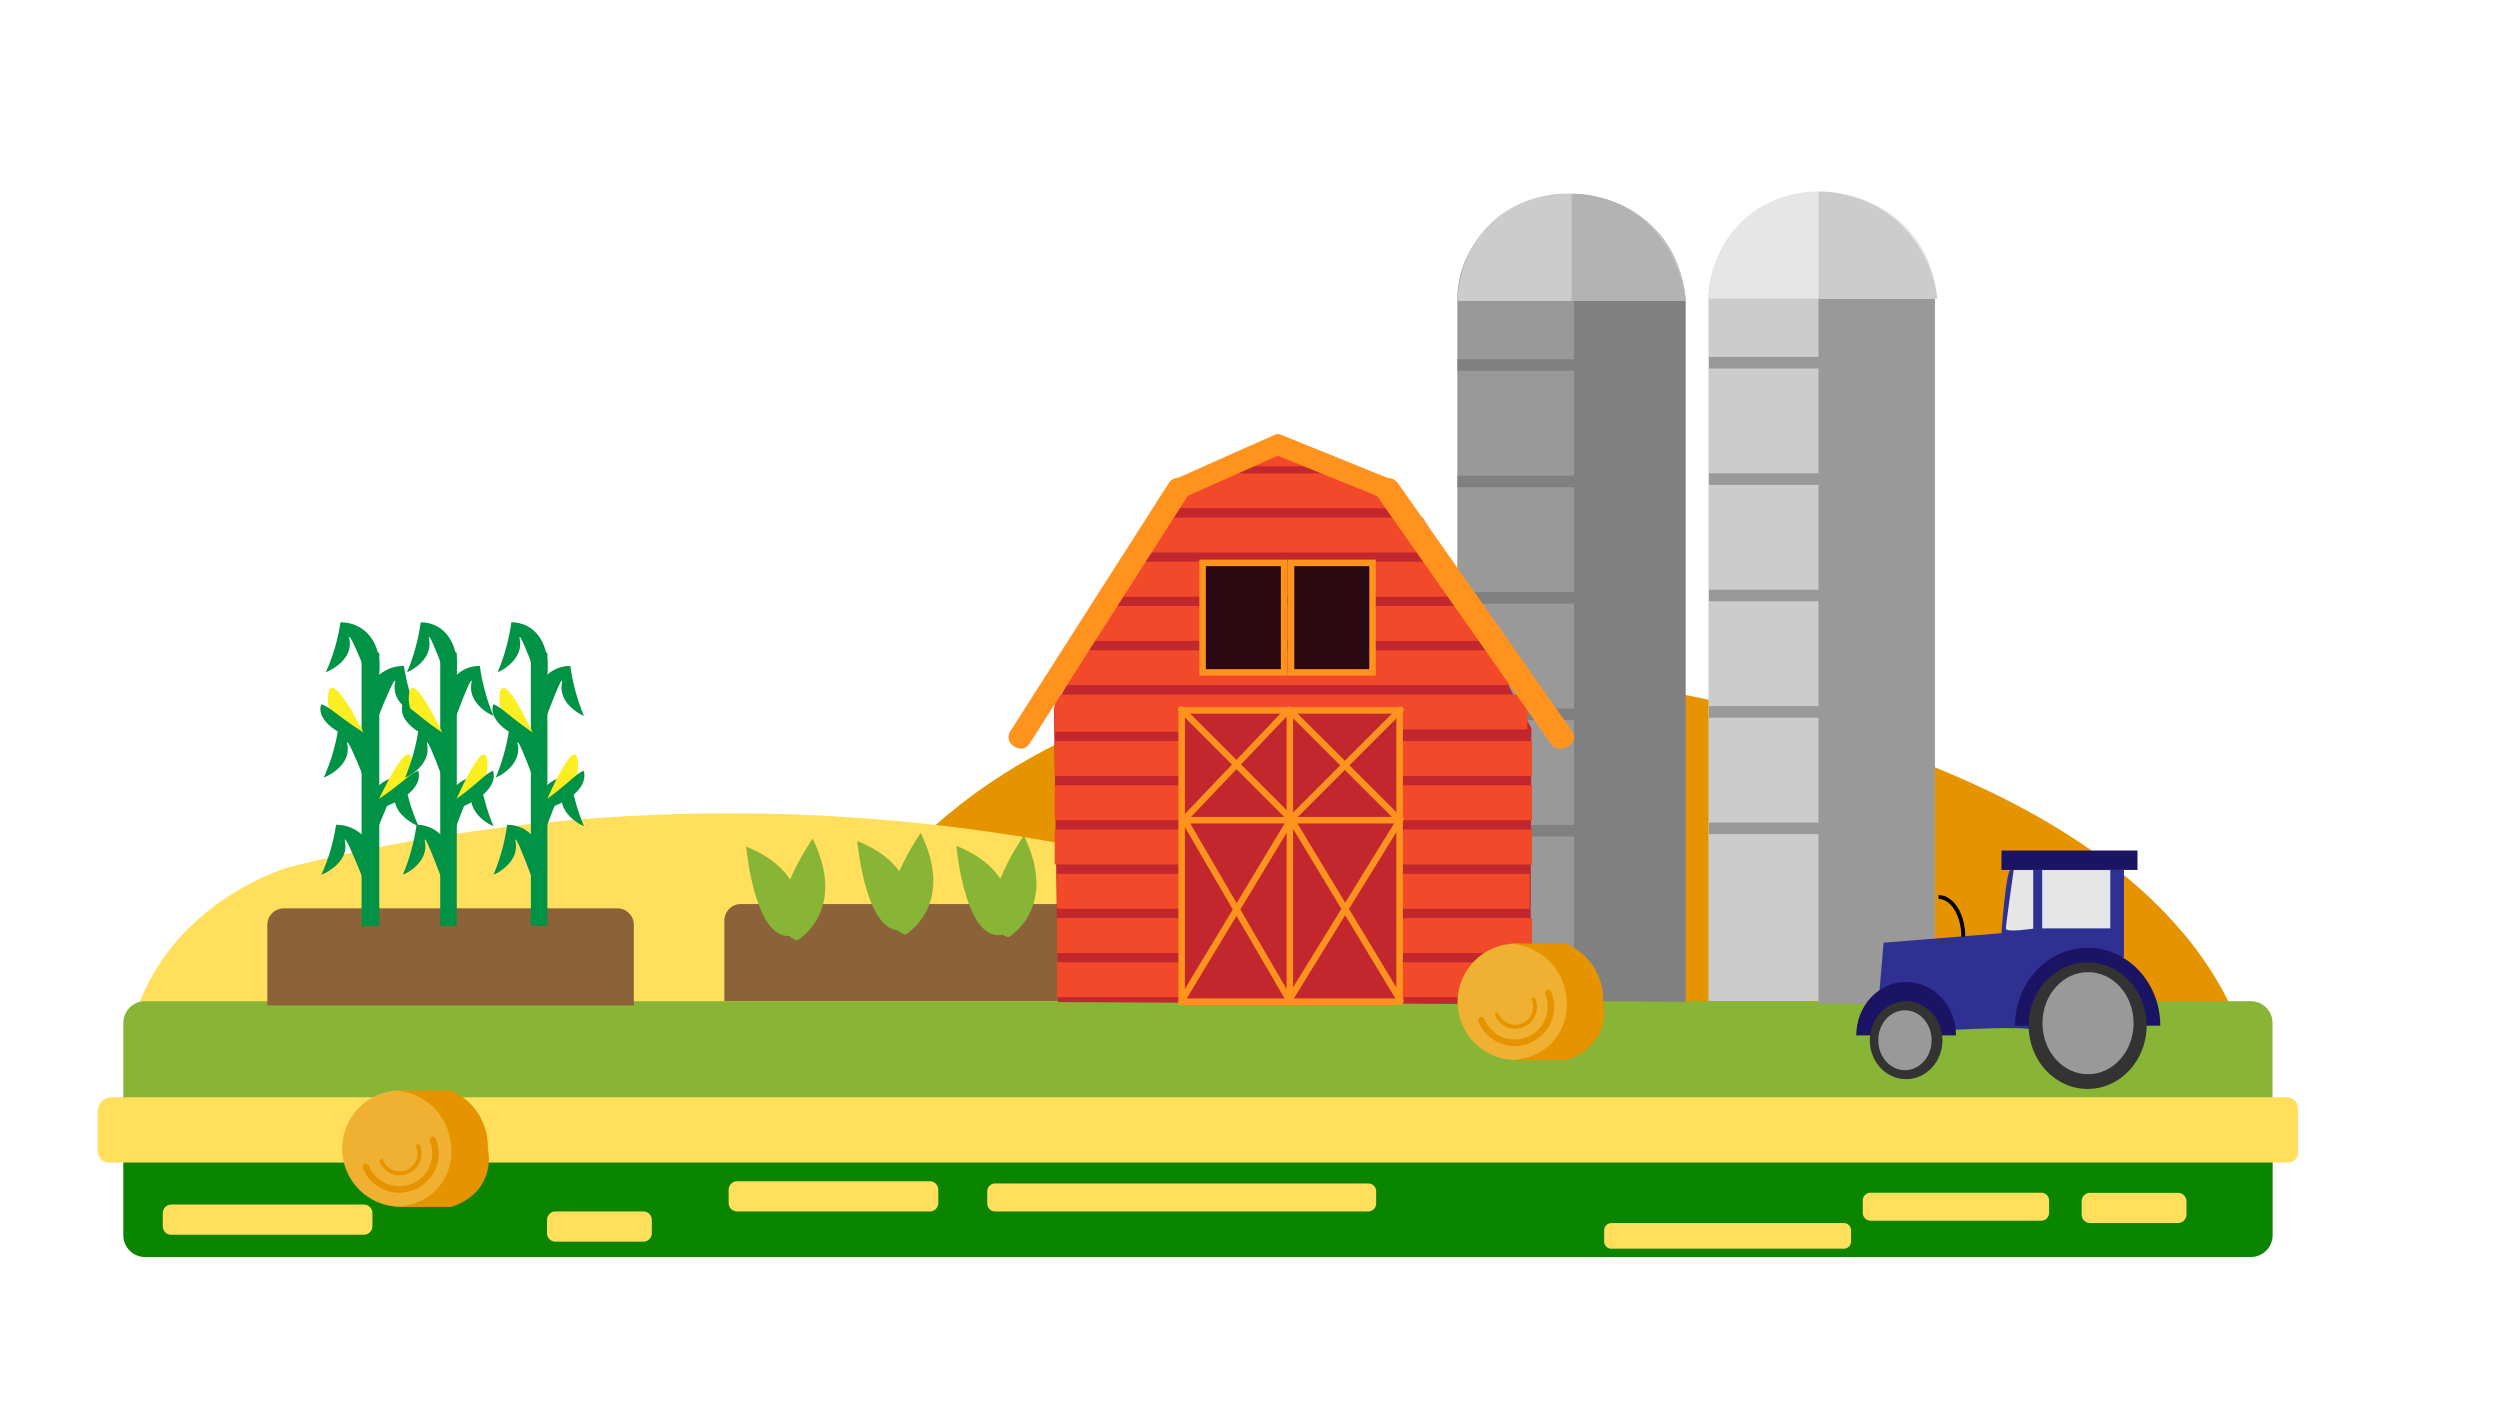 <?xml version="1.0" encoding="utf-8"?>
<!-- Generator: Adobe Illustrator 23.0.3, SVG Export Plug-In . SVG Version: 6.00 Build 0)  -->
<svg version="1.1" xmlns="http://www.w3.org/2000/svg" xmlns:xlink="http://www.w3.org/1999/xlink" x="0px" y="0px"
	 viewBox="0 0 1920 1080" style="enable-background:new 0 0 1920 1080;" xml:space="preserve">
<style type="text/css">
	.Agricultureisland_st0{fill:#E59400;}
	.Agricultureisland_st1{fill:#FFDF5C;}
	.Agricultureisland_st2{fill:#003E51;}
	.Agricultureisland_st3{fill:#88B535;}
	.Agricultureisland_st4{fill:#0B8500;}
	.Agricultureisland_st5{fill:#009245;}
	.Agricultureisland_st6{fill:none;stroke:#FF931E;stroke-width:5;stroke-miterlimit:10;}
	.Agricultureisland_st7{fill:#F0B031;}
	.Agricultureisland_st8{fill:none;stroke:#E59400;stroke-width:5;stroke-linecap:round;stroke-miterlimit:10;}
	.Agricultureisland_st9{fill:none;stroke:#E59400;stroke-width:3;stroke-linecap:round;stroke-miterlimit:10;}
	.Agricultureisland_st10{fill:#999999;}
	.Agricultureisland_st11{fill:#CCCCCC;}
	.Agricultureisland_st12{fill:#808080;}
	.Agricultureisland_st13{fill:#E6E6E6;}
	.Agricultureisland_st14{fill:#B3B3B3;}
	.Agricultureisland_st15{fill:#8C6239;}
	.Agricultureisland_st16{fill:#FCEE21;}
	.Agricultureisland_st17{fill:#C1272D;}
	.Agricultureisland_st18{fill:#F14929;}
	.Agricultureisland_st19{fill:#C1272D;stroke:#FF931E;stroke-width:5;stroke-miterlimit:10;}
	.Agricultureisland_st20{fill:#2B0912;stroke:#FF931E;stroke-width:5;stroke-miterlimit:10;}
	.Agricultureisland_st21{fill:none;stroke:#FF931E;stroke-width:5;stroke-linecap:round;stroke-linejoin:bevel;stroke-miterlimit:10;}
	.Agricultureisland_st22{fill:#2E3192;}
	.Agricultureisland_st23{fill:#1B1464;}
	.Agricultureisland_st24{fill:#333333;}
	.Agricultureisland_st25{fill:none;stroke:#000000;stroke-width:3;stroke-miterlimit:10;}
	.Agricultureisland_st26{fill:#FF931E;}
</style>
<g id="Layer_7">
	<path class="Agricultureisland_st0" d="M706.3,643.7c7.2,0,134.1-158.2,466.8-127.9c0,0,438.1,33.7,541.9,260.8S722.4,822,722.4,822L706.3,643.7"/>
	<path class="Agricultureisland_st1" d="M98.2,804.3c2.1-15.5,9.7-53.1,43.9-88.6c28.6-29.8,62-43.7,78.9-49.5c74.1-18.5,170.5-36.1,284.2-40.5
		c153.7-6,281.7,14.2,371,34.8c18.3,1.9,93.5,11.5,144.7,67.3c24.1,26.3,34.1,53.2,38.6,70.6C739.1,800.3,418.7,802.3,98.2,804.3z"
		/>
</g>
<g id="background_crops">
	<path class="Agricultureisland_st2" d="M302.2,1123.9"/>
	<path class="Agricultureisland_st3" d="M1745.3,867.1H94.7v-81.5c0-9.2,7.5-16.7,16.7-16.7h1617.2c9.2,0,16.7,7.5,16.7,16.7V867.1z"/>
	<path class="Agricultureisland_st4" d="M1728.6,965.4H111.4c-9.2,0-16.7-7.5-16.7-16.7v-81.5h1650.7v81.5C1745.3,957.9,1737.8,965.4,1728.6,965.4z"/>
	<path class="Agricultureisland_st5" d="M565.8,419.8"/>
	<path class="Agricultureisland_st6" d="M1127.1,767.1"/>
	<path class="Agricultureisland_st6" d="M908.9,574"/>
	<path class="Agricultureisland_st6" d="M1206.1,149.8"/>
	<path class="Agricultureisland_st1" d="M1757.3,892.8H83.7c-4.8,0-8.7-3.9-8.7-8.7v-30.6c0-6,4.8-10.8,10.8-10.8h1670.3c4.9,0,8.9,4,8.9,8.9v33.4
		C1765,889.4,1761.6,892.8,1757.3,892.8z"/>
	<circle class="Agricultureisland_st7" cx="307.5" cy="882.1" r="44.7"/>
	<path class="Agricultureisland_st0" d="M374.7,882.1c0.1-4.5-0.3-13.6-5.3-23.2c-7.2-13.9-19.1-19.7-23-21.5c-14.7,0-29.5,0-44.2,0
		c3.3,0.1,19.3,1,31.9,14.3c14.5,15.3,12.7,34.8,12.4,37.6c-0.6,4.5-2.3,13.3-8.8,21.5c-12.7,16-32.5,16.1-35.4,16.1
		c14.7,0,29.5,0,44.2,0c2.3-0.7,19.8-5.9,26.5-23.2C376.5,894.4,375.5,886.1,374.7,882.1z"/>
	<path class="Agricultureisland_st8" d="M332.4,875.4c5.8,14.2-1.1,30.4-15.3,36.1c-14.2,5.8-30.4-1.1-36.1-15.3"/>
	<path class="Agricultureisland_st9" d="M321.1,880.2c3.2,7.8-0.6,16.7-8.4,19.8c-7.8,3.2-16.7-0.6-19.8-8.4"/>
	<path class="Agricultureisland_st1" d="M714.1,930.4h-148c-3.6,0-6.5-2.9-6.5-6.5v-10.2c0-3.6,2.9-6.5,6.5-6.5h148c3.6,0,6.5,2.9,6.5,6.5v10.2
		C720.6,927.5,717.7,930.4,714.1,930.4z"/>
	<path class="Agricultureisland_st1" d="M1050.8,930.4H764.2c-3.3,0-6-2.7-6-6v-9.5c0-3.3,2.7-6,6-6h286.7c3.3,0,6,2.7,6,6v9.5
		C1056.8,927.7,1054.1,930.4,1050.8,930.4z"/>
	<path class="Agricultureisland_st1" d="M1416.1,959h-178.6c-3,0-5.5-2.5-5.5-5.5v-8.7c0-3,2.5-5.5,5.5-5.5h178.6c3,0,5.5,2.5,5.5,5.5v8.7
		C1421.6,956.5,1419.2,959,1416.1,959z"/>
	<path class="Agricultureisland_st1" d="M1436.6,937.5h131.1c3.3,0,6-2.7,6-6v-9.5c0-3.3-2.7-6-6-6h-131.1c-3.3,0-6,2.7-6,6v9.5
		C1430.6,934.8,1433.3,937.5,1436.6,937.5z"/>
	<path class="Agricultureisland_st1" d="M279.5,948.3h-148c-3.6,0-6.5-2.9-6.5-6.5v-10.2c0-3.6,2.9-6.5,6.5-6.5h148c3.6,0,6.5,2.9,6.5,6.5v10.2
		C286,945.3,283.1,948.3,279.5,948.3z"/>
	<path class="Agricultureisland_st1" d="M494.1,953.6h-67.5c-3.6,0-6.5-2.9-6.5-6.5v-10.2c0-3.6,2.9-6.5,6.5-6.5h67.5c3.6,0,6.5,2.9,6.5,6.5v10.2
		C500.6,950.7,497.7,953.6,494.1,953.6z"/>
	<path class="Agricultureisland_st1" d="M1672.7,939.3h-67.5c-3.6,0-6.5-2.9-6.5-6.5v-10.2c0-3.6,2.9-6.5,6.5-6.5h67.5c3.6,0,6.5,2.9,6.5,6.5v10.2
		C1679.2,936.4,1676.2,939.3,1672.7,939.3z"/>
</g>
<g id="silos">
	<path class="Agricultureisland_st10" d="M1293.1,231.7L1293.1,231.7l0,537.1h-173.9V231.7h0c0-0.5,0-1,0-1.5c0-44.9,38.9-81.3,87-81.3
		s87,36.4,87,81.3C1293.1,230.7,1293.1,231.3,1293.1,231.7z"/>
	<path class="Agricultureisland_st11" d="M1486,231.7L1486,231.7l0,537.1h-173.9V231.7h0c0-0.5,0-1,0-1.5c0-44.9,38.9-81.3,87-81.3s87,36.4,87,81.3
		C1486,230.7,1486,231.3,1486,231.7z"/>
	<path class="Agricultureisland_st12" d="M1208.8,153v615.8l85.8,0.6v-538c-0.2-5.3-2.2-36.2-28.6-58.8C1242.2,152.3,1215,152.8,1208.8,153z"/>
	<path class="Agricultureisland_st10" d="M1396.6,149.5v621.2l89.4,0.6V228.5c-0.3-5.3-2.3-36.5-29.8-59.3C1431.4,148.7,1403,149.2,1396.6,149.5z"/>
	<rect x="1119.4" y="275.9" class="Agricultureisland_st12" width="110.9" height="8.9"/>
	<rect x="1119.4" y="365.3" class="Agricultureisland_st12" width="110.9" height="8.9"/>
	<rect x="1119.4" y="454.7" class="Agricultureisland_st12" width="110.9" height="8.9"/>
	<rect x="1119.4" y="544.1" class="Agricultureisland_st12" width="110.9" height="8.9"/>
	<rect x="1119.4" y="633.5" class="Agricultureisland_st12" width="110.9" height="8.9"/>
	<rect x="1312.5" y="274.1" class="Agricultureisland_st10" width="110.9" height="8.9"/>
	<rect x="1312.5" y="363.5" class="Agricultureisland_st10" width="110.9" height="8.9"/>
	<rect x="1312.5" y="452.9" class="Agricultureisland_st10" width="110.9" height="8.9"/>
	<rect x="1312.5" y="542.3" class="Agricultureisland_st10" width="110.9" height="8.9"/>
	<rect x="1312.5" y="631.7" class="Agricultureisland_st10" width="110.9" height="8.9"/>
	<path class="Agricultureisland_st11" d="M1119.4,231.1h175.3c-0.6-8.6-3.3-30.2-19.7-50.1c-25.1-30.5-62.1-32-68-32.2c-5.1-0.3-38.7-1.5-64.4,25
		C1120.4,196.9,1119.5,225,1119.4,231.1z"/>
	<path class="Agricultureisland_st13" d="M1312.5,229.4h175.3c-0.6-8.6-3.3-30.2-19.7-50.1c-25.1-30.5-62.1-32-68-32.2c-5.1-0.3-38.7-1.5-64.4,25
		C1313.5,195.1,1312.6,223.2,1312.5,229.4z"/>
	<path class="Agricultureisland_st11" d="M1396.6,229.4v-82.3c7.5,0,34.7,1,59,21.5c27.4,23.1,31.5,54.2,32.2,60.8
		C1457.4,229.4,1427,229.4,1396.6,229.4z"/>
	<path class="Agricultureisland_st14" d="M1207,231.1v-82.3c7.2,0,33.3,1,56.7,21.5c26.4,23.1,30.2,54.2,30.9,60.8
		C1265.5,231.1,1236.2,231.1,1207,231.1z"/>
</g>
<g id="crops">
	<path class="Agricultureisland_st15" d="M486.8,772.2H205.3v-61.9c0-7,5.7-12.7,12.7-12.7h256.1c7,0,12.7,5.7,12.7,12.7V772.2z"/>
	<path class="Agricultureisland_st15" d="M837.8,768.8H556.3V707c0-7,5.7-12.7,12.7-12.7h256.1c7,0,12.7,5.7,12.7,12.7V768.8z"/>
	<path class="Agricultureisland_st5" d="M419.3,711.2h-10.5c-0.6,0-1.1-0.5-1.1-1.1v-208c0-0.6,0.5-1.1,1.1-1.1h10.5c0.6,0,1.1,0.5,1.1,1.1v208
		C420.4,710.7,419.9,711.2,419.3,711.2z"/>
	<path class="Agricultureisland_st3" d="M613,717c0,0,15.5-44.6-39.9-66.8C573.1,650.2,580.2,732,613,717z"/>
	<path class="Agricultureisland_st3" d="M612.2,722.3c0,0,39.3-22.1,11.9-78.3C624.1,644,578.5,710,612.2,722.3z"/>
	<path class="Agricultureisland_st3" d="M774.4,716.4c0,0,15.5-44.6-39.9-66.8C734.5,649.5,741.6,731.3,774.4,716.4z"/>
	<path class="Agricultureisland_st3" d="M774.4,719.9c0,0,39.3-22.1,11.9-78.3C786.3,641.6,740.7,707.5,774.4,719.9z"/>
	<path class="Agricultureisland_st5" d="M410.6,636.7c-2.1-15.1,2.7-29.3,12.6-36.1c5.4-3.7,11.1-4.5,14.8-4.5c0.8,6,2.1,12.9,4.2,20.3
		c1.9,6.9,4.1,12.9,6.3,18.1c-1.5-0.6-3.7-1.7-6.1-3.4c-2.2-1.6-9.1-6.6-10.8-14.7c-1.1-5.2,0.6-8.8,0-9c-0.7-0.3-3.7,5.6-12.6,29.4
		C416.3,636.7,413.5,636.7,410.6,636.7z"/>
	<path class="Agricultureisland_st5" d="M453.9,591.5"/>
	<path class="Agricultureisland_st5" d="M418.6,599.4c2.1-15.1-2.7-29.3-12.6-36.1c-5.4-3.7-11.1-4.5-14.8-4.5c-0.8,6-2.1,12.9-4.2,20.3
		c-1.9,6.9-4.1,12.9-6.3,18.1c1.5-0.6,3.7-1.7,6.1-3.4c2.2-1.6,9.1-6.6,10.8-14.7c1.1-5.2-0.6-8.8,0-9c0.7-0.3,3.7,5.6,12.6,29.4
		C413,599.4,415.8,599.4,418.6,599.4z"/>
	<path class="Agricultureisland_st5" d="M375.4,554.2"/>
	<path class="Agricultureisland_st5" d="M410.6,552c-2.1-15.1,2.7-29.3,12.6-36.1c5.4-3.7,11.1-4.5,14.8-4.5c0.8,6,2.1,12.9,4.2,20.3
		c1.9,6.9,4.1,12.9,6.3,18.1c-1.5-0.6-3.7-1.7-6.1-3.4c-2.2-1.6-9.1-6.6-10.8-14.7c-1.1-5.2,0.6-8.8,0-9c-0.7-0.3-3.7,5.6-12.6,29.4
		C416.3,552,413.5,552,410.6,552z"/>
	<path class="Agricultureisland_st5" d="M420.1,518.5c2.1-15.1-2.7-29.3-12.6-36.1c-5.4-3.7-11.1-4.5-14.8-4.5c-0.8,6-2.1,12.9-4.2,20.3
		c-1.9,6.9-4.1,12.9-6.3,18.1c1.5-0.6,3.7-1.7,6.1-3.4c2.2-1.6,9.1-6.6,10.8-14.7c1.1-5.2-0.6-8.8,0-9c0.7-0.3,3.7,5.6,12.6,29.4
		C414.5,518.5,417.3,518.5,420.1,518.5z"/>
	<path class="Agricultureisland_st5" d="M416.9,674c2.1-15.1-2.7-29.3-12.6-36.1c-5.4-3.7-11.1-4.5-14.8-4.5c-0.8,6-2.1,12.9-4.2,20.3
		c-1.9,6.9-4.1,12.9-6.3,18.1c1.5-0.6,3.7-1.7,6.1-3.4c2.2-1.6,9.1-6.6,10.8-14.7c1.1-5.2-0.6-8.8,0-9c0.7-0.3,3.7,5.6,12.6,29.4
		C411.3,674,414.1,674,416.9,674z"/>
	<path class="Agricultureisland_st16" d="M417.2,620.6c0,0,28.4-10.1,26.7-35.1C442.2,560.5,417.2,620.6,417.2,620.6z"/>
	<path class="Agricultureisland_st5" d="M417.4,621.7c13.8-3.5,25.5-11,29.7-19.3c2.3-4.5,1.9-8.2,1.2-10.4c-5.5,1.4-13.1,11.5-32.6,24.6
		C416.3,618.2,416.8,619.9,417.4,621.7z"/>
	<path class="Agricultureisland_st16" d="M412.5,569.7c0,0-30.7-10.1-28.9-35.3C385.4,509.2,412.5,569.7,412.5,569.7z"/>
	<path class="Agricultureisland_st5" d="M412.3,570.8c-15-3.6-27.6-11.1-32.2-19.4c-2.5-4.5-2-8.2-1.3-10.5c6,1.4,14.2,11.6,35.2,24.8
		C413.5,567.4,412.9,569.1,412.3,570.8z"/>
	<path class="Agricultureisland_st5" d="M290.1,711.2h-11.2c-0.6,0-1.2-0.5-1.2-1.2V502.3c0-0.6,0.5-1.2,1.2-1.2h11.2c0.6,0,1.2,0.5,1.2,1.2v207.8
		C291.2,710.7,290.7,711.2,290.1,711.2z"/>
	<path class="Agricultureisland_st5" d="M280.8,636.7c-2.3-15.1,2.9-29.3,13.6-36.1c5.8-3.7,11.9-4.5,15.8-4.5c0.9,6,2.3,12.9,4.5,20.3
		c2.1,6.9,4.4,12.9,6.8,18.1c-1.6-0.6-3.9-1.7-6.5-3.4c-2.4-1.6-9.8-6.6-11.6-14.7c-1.1-5.2,0.6-8.8,0-9c-0.8-0.3-3.9,5.6-13.6,29.4
		C286.8,636.7,283.8,636.7,280.8,636.7z"/>
	<path class="Agricultureisland_st5" d="M289.3,599.4c2.3-15.1-2.9-29.3-13.6-36.1c-5.8-3.7-11.9-4.5-15.8-4.5c-0.9,6-2.3,12.9-4.5,20.3
		c-2.1,6.9-4.4,12.9-6.8,18.1c1.6-0.6,3.9-1.7,6.5-3.4c2.4-1.6,9.8-6.6,11.6-14.7c1.1-5.2-0.6-8.8,0-9c0.8-0.3,3.9,5.6,13.6,29.4
		C283.3,599.4,286.3,599.4,289.3,599.4z"/>
	<path class="Agricultureisland_st5" d="M316.4,571"/>
	<path class="Agricultureisland_st5" d="M280.8,552c-2.3-15.1,2.9-29.3,13.6-36.1c5.8-3.7,11.9-4.5,15.8-4.5c0.9,6,2.3,12.9,4.5,20.3
		c2.1,6.9,4.4,12.9,6.8,18.1c-1.6-0.6-3.9-1.7-6.5-3.4c-2.4-1.6-9.8-6.6-11.6-14.7c-1.1-5.2,0.6-8.8,0-9c-0.8-0.3-3.9,5.6-13.6,29.4
		C286.8,552,283.8,552,280.8,552z"/>
	<path class="Agricultureisland_st5" d="M290.9,518.5c2.3-15.1-2.9-29.3-13.6-36.1c-5.8-3.7-11.9-4.5-15.8-4.5c-0.9,6-2.3,12.9-4.5,20.3
		c-2.1,6.9-4.4,12.9-6.8,18.1c1.6-0.6,3.9-1.7,6.5-3.4c2.4-1.6,9.8-6.6,11.6-14.7c1.1-5.2-0.6-8.8,0-9c0.8-0.3,3.9,5.6,13.6,29.4
		C284.9,518.5,287.9,518.5,290.9,518.5z"/>
	<path class="Agricultureisland_st5" d="M287.5,674c2.3-15.1-2.9-29.3-13.6-36.1c-5.8-3.7-11.9-4.5-15.8-4.5c-0.9,6-2.3,12.9-4.5,20.3
		c-2.1,6.9-4.4,12.9-6.8,18.1c1.6-0.6,3.9-1.7,6.5-3.4c2.4-1.6,9.8-6.6,11.6-14.7c1.1-5.2-0.6-8.8,0-9c0.8-0.3,3.9,5.6,13.6,29.4
		C281.5,674,284.5,674,287.5,674z"/>
	<path class="Agricultureisland_st16" d="M287.8,620.6c0,0,30.4-10.1,28.6-35.1C314.6,560.5,287.8,620.6,287.8,620.6z"/>
	<path class="Agricultureisland_st5" d="M288,621.7c14.8-3.5,27.3-11,31.9-19.3c2.5-4.5,2-8.2,1.3-10.4c-5.9,1.4-14,11.5-34.9,24.6
		C286.8,618.2,287.4,619.9,288,621.7z"/>
	<path class="Agricultureisland_st16" d="M282.8,569.7c0,0-32.9-10.1-30.9-35.3C253.8,509.2,282.8,569.7,282.8,569.7z"/>
	<path class="Agricultureisland_st5" d="M282.6,570.8c-16-3.6-29.6-11.1-34.5-19.4c-2.7-4.5-2.2-8.2-1.4-10.5c6.4,1.4,15.2,11.6,37.8,24.8
		C283.8,567.4,283.2,569.1,282.6,570.8z"/>
	<path class="Agricultureisland_st5" d="M349.7,711.2h-10.5c-0.6,0-1.1-0.5-1.1-1.1v-208c0-0.6,0.5-1.1,1.1-1.1h10.5c0.6,0,1.1,0.5,1.1,1.1v208
		C350.8,710.7,350.3,711.2,349.7,711.2z"/>
	<path class="Agricultureisland_st5" d="M341.1,636.7c-2.1-15.1,2.7-29.3,12.6-36.1c5.4-3.7,11.1-4.5,14.8-4.5c0.8,6,2.1,12.9,4.2,20.3
		c1.9,6.9,4.1,12.9,6.3,18.1c-1.5-0.6-3.7-1.7-6.1-3.4c-2.2-1.6-9.1-6.6-10.8-14.7c-1.1-5.2,0.6-8.8,0-9c-0.7-0.3-3.7,5.6-12.6,29.4
		C346.7,636.7,343.9,636.7,341.1,636.7z"/>
	<path class="Agricultureisland_st5" d="M349,599.4c2.1-15.1-2.7-29.3-12.6-36.1c-5.4-3.7-11.1-4.5-14.8-4.5c-0.8,6-2.1,12.9-4.2,20.3
		c-1.9,6.9-4.1,12.9-6.3,18.1c1.5-0.6,3.7-1.7,6.1-3.4c2.2-1.6,9.1-6.6,10.8-14.7c1.1-5.2-0.6-8.8,0-9c0.7-0.3,3.7,5.6,12.6,29.4
		C343.4,599.4,346.2,599.4,349,599.4z"/>
	<path class="Agricultureisland_st5" d="M309,561"/>
	<path class="Agricultureisland_st5" d="M341.1,552c-2.1-15.1,2.7-29.3,12.6-36.1c5.4-3.7,11.1-4.5,14.8-4.5c0.8,6,2.1,12.9,4.2,20.3
		c1.9,6.9,4.1,12.9,6.3,18.1c-1.5-0.6-3.7-1.7-6.1-3.4c-2.2-1.6-9.1-6.6-10.8-14.7c-1.1-5.2,0.6-8.8,0-9c-0.7-0.3-3.7,5.6-12.6,29.4
		C346.7,552,343.9,552,341.1,552z"/>
	<path class="Agricultureisland_st5" d="M350.5,518.5c2.1-15.1-2.7-29.3-12.6-36.1c-5.4-3.7-11.1-4.5-14.8-4.5c-0.8,6-2.1,12.9-4.2,20.3
		c-1.9,6.9-4.1,12.9-6.3,18.1c1.5-0.6,3.7-1.7,6.1-3.4c2.2-1.6,9.1-6.6,10.8-14.7c1.1-5.2-0.6-8.8,0-9c0.7-0.3,3.7,5.6,12.6,29.4
		C344.9,518.5,347.7,518.5,350.5,518.5z"/>
	<path class="Agricultureisland_st5" d="M347.3,674c2.1-15.1-2.7-29.3-12.6-36.1c-5.4-3.7-11.1-4.5-14.8-4.5c-0.8,6-2.1,12.9-4.2,20.3
		c-1.9,6.9-4.1,12.9-6.3,18.1c1.5-0.6,3.7-1.7,6.1-3.4c2.2-1.6,9.1-6.6,10.8-14.7c1.1-5.2-0.6-8.8,0-9c0.7-0.3,3.7,5.6,12.6,29.4
		C341.7,674,344.5,674,347.3,674z"/>
	<path class="Agricultureisland_st16" d="M347.6,620.6c0,0,28.4-10.1,26.7-35.1S347.6,620.6,347.6,620.6z"/>
	<path class="Agricultureisland_st5" d="M347.8,621.7c13.8-3.5,25.5-11,29.7-19.3c2.3-4.5,1.9-8.2,1.2-10.4c-5.5,1.4-13.1,11.5-32.6,24.6
		C346.7,618.2,347.3,619.9,347.8,621.7z"/>
	<path class="Agricultureisland_st16" d="M342.9,569.7c0,0-30.7-10.1-28.9-35.3C315.9,509.2,342.9,569.7,342.9,569.7z"/>
	<path class="Agricultureisland_st5" d="M342.7,570.8c-15-3.6-27.6-11.1-32.2-19.4c-2.5-4.5-2-8.2-1.3-10.5c6,1.4,14.2,11.6,35.2,24.8
		C343.9,567.4,343.3,569.1,342.7,570.8z"/>
	<path class="Agricultureisland_st3" d="M698.3,712.7c0,0,15.5-44.6-39.9-66.8C658.4,645.8,665.5,727.6,698.3,712.7z"/>
	<path class="Agricultureisland_st3" d="M695.2,717.9c0,0,39.3-22.1,11.9-78.3C707.1,639.6,661.5,705.6,695.2,717.9z"/>
</g>
<g id="barn">
	<polygon class="Agricultureisland_st17" points="809.4,544.3 892.5,385.7 987.4,342 1086.1,391 1176.1,559.3 1175.3,771.3 812.6,769.6 	"/>
	<g id="Layer_6_1_">
		<polygon class="Agricultureisland_st18" points="1162.3,526.2 819,526.2 831.5,499.4 1151.6,499.4 		"/>
		<polygon class="Agricultureisland_st18" points="1108.7,424.3 872.6,424.3 888.7,397.5 1092.6,397.5 		"/>
		<polygon class="Agricultureisland_st18" points="1086,390.3 888.7,390.3 938,363.5 1031.6,363.5 		"/>
		<rect x="810" y="535.2" class="Agricultureisland_st18" width="98.4" height="26.8"/>
		<rect x="810" y="533.4" class="Agricultureisland_st18" width="363" height="26.8"/>
		<rect x="810" y="569.1" class="Agricultureisland_st18" width="366.6" height="26.8"/>
		<rect x="810" y="603.1" class="Agricultureisland_st18" width="366.6" height="26.8"/>
		<rect x="810" y="637.1" class="Agricultureisland_st18" width="366.6" height="26.8"/>
		<rect x="811.8" y="671.1" class="Agricultureisland_st18" width="363" height="26.8"/>
		<rect x="811.8" y="705.1" class="Agricultureisland_st18" width="364.8" height="26.8"/>
		<rect x="811.8" y="739" class="Agricultureisland_st18" width="363" height="26.8"/>
		<polygon class="Agricultureisland_st18" points="1128.3,458.3 854.7,458.3 873.4,431.4 1109.7,431.4 		"/>
		<polygon class="Agricultureisland_st18" points="1148,492.2 833.3,492.2 854.7,465.4 1126.6,465.4 		"/>
		<polygon class="Agricultureisland_st18" points="957.4,358.1 1015.2,358.1 987.4,342 		"/>
	</g>
	<rect x="907.5" y="545.6" class="Agricultureisland_st19" width="167.4" height="223.7"/>
	<rect x="923.6" y="432.3" class="Agricultureisland_st20" width="62.6" height="84.1"/>
	<rect x="991.5" y="432.3" class="Agricultureisland_st20" width="62.6" height="84.1"/>
	<polyline class="Agricultureisland_st21" points="907.5,545 991.5,629.1 1075.6,545 	"/>
	<polyline class="Agricultureisland_st21" points="1075.6,768.5 991.5,629.1 907.5,768.5 	"/>
	<polyline class="Agricultureisland_st21" points="909.3,629.1 990.6,768.8 990.6,545.6 1075,629.9 908.9,629.9 989.7,545 	"/>
	<line class="Agricultureisland_st21" x1="1075.6" y1="629.1" x2="989.7" y2="768.5"/>
</g>
<g id="tractor">
	<path class="Agricultureisland_st22" d="M1537.1,716.7c0,0,3.5-48.6,7-48.6s87.1,0,87.1,0v67.2l-59.2,3.7l-17.4,26.1h10.5c0,0,0,29.9-3.5,26.1
		c-3.5-3.7-66.2,0-66.2,0s-3.5-29.9-52.3-26.1l3.5-41.1L1537.1,716.7z"/>
	<path class="Agricultureisland_st23" d="M1547.5,787.7c0-33,25-59.8,55.8-59.8s55.8,26.8,55.8,59.8"/>
	<path class="Agricultureisland_st23" d="M1425.6,795.2c0-22.7,17.2-41.1,38.3-41.1s38.3,18.4,38.3,41.1"/>
	<ellipse class="Agricultureisland_st24" cx="1603.3" cy="787.7" rx="45.3" ry="48.6"/>
	<ellipse class="Agricultureisland_st24" cx="1463.9" cy="798.9" rx="27.9" ry="29.9"/>
	<ellipse class="Agricultureisland_st10" cx="1463" cy="798.9" rx="20.5" ry="23"/>
	<ellipse class="Agricultureisland_st10" cx="1603.6" cy="785.8" rx="35" ry="39.2"/>
	<rect x="1537.1" y="653.2" class="Agricultureisland_st23" width="104.5" height="14.9"/>
	<path class="Agricultureisland_st13" d="M1546.5,668.2h15v45c0,0-21,3.2-21,0S1546.5,668.2,1546.5,668.2z"/>
	<rect x="1568.4" y="668.2" class="Agricultureisland_st13" width="52.3" height="44.8"/>
	<path class="Agricultureisland_st25" d="M1507.8,719.4c0-16.9-8.5-30.5-19-30.5"/>
	<circle class="Agricultureisland_st7" cx="1164.1" cy="769.4" r="44.7"/>
	<path class="Agricultureisland_st0" d="M1231.3,769.4c0.1-4.5-0.3-13.6-5.3-23.2c-7.2-13.9-19.1-19.7-23-21.5c-14.7,0-29.5,0-44.2,0
		c3.3,0.1,19.3,1,31.9,14.3c14.5,15.3,12.7,34.8,12.4,37.6c-0.6,4.5-2.3,13.3-8.8,21.5c-12.7,16-32.5,16.1-35.4,16.1
		c14.7,0,29.5,0,44.2,0c2.3-0.7,19.8-5.9,26.5-23.2C1233.1,781.7,1232.1,773.4,1231.3,769.4z"/>
	<path class="Agricultureisland_st8" d="M1189.1,762.7c5.8,14.2-1.1,30.4-15.3,36.1c-14.2,5.8-30.4-1.1-36.1-15.3"/>
	<path class="Agricultureisland_st9" d="M1177.8,767.6c3.2,7.8-0.6,16.7-8.4,19.8c-7.8,3.2-16.7-0.6-19.8-8.4"/>
	<path class="Agricultureisland_st26" d="M980.7,350.3l-68.5,30.5L790.6,571.3c-2.4,3.7-7.3,4.8-11,2.4l-1.4-0.9c-3.7-2.4-4.8-7.3-2.4-11l122-191.1
		c1.5-2.4,4.2-3.7,6.9-3.7l75.7-33.7c0.4-0.2,0.8,0,0.9,0.4l3.1,7C986,344.3,984.4,348.7,980.7,350.3z"/>
	<path class="Agricultureisland_st26" d="M982.2,350.4l75.3,30.5l133.7,190.5c2.6,3.7,8.1,4.8,12.2,2.4l1.5-0.9c4.1-2.4,5.3-7.3,2.7-11l-134.2-191.1
		c-1.7-2.4-4.7-3.7-7.6-3.7l-83.2-33.7c-0.4-0.2-0.9,0-1,0.4l-3.4,7C976.3,344.4,978.2,348.7,982.2,350.4z"/>
</g>
</svg>

